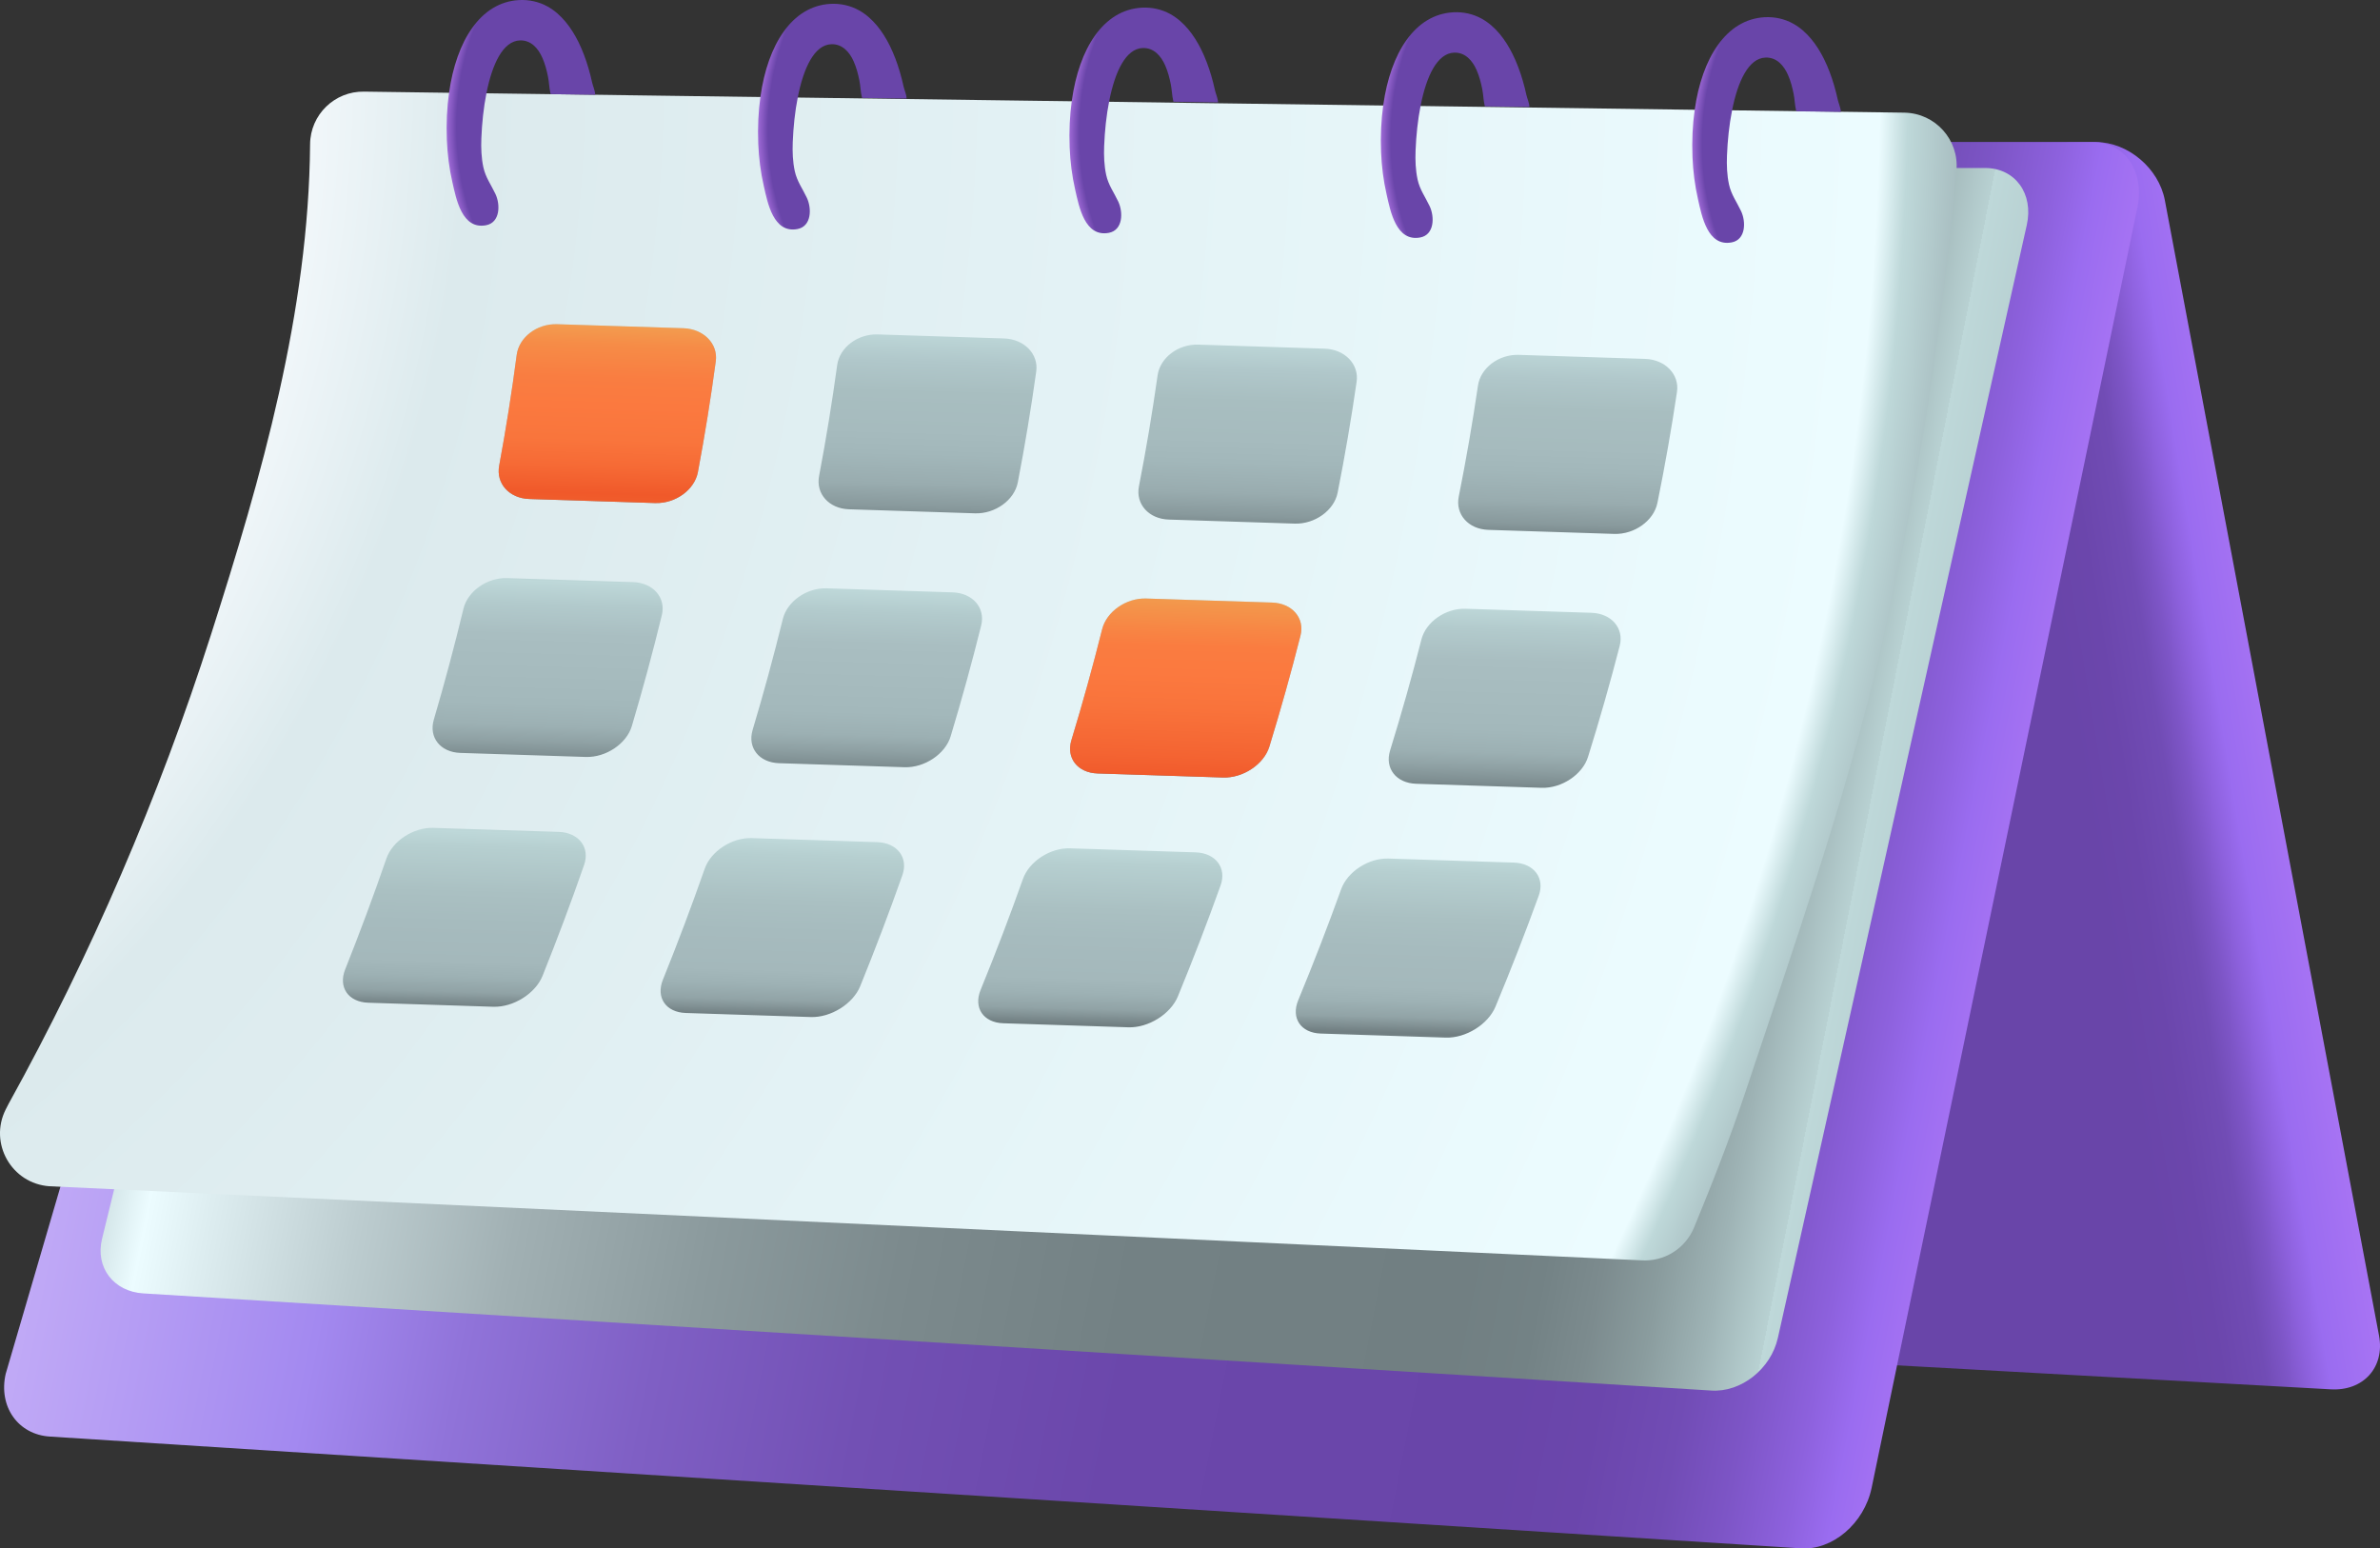 <?xml version="1.0" encoding="UTF-8"?>
<svg id="Layer_2" data-name="Layer 2" xmlns="http://www.w3.org/2000/svg" xmlns:xlink="http://www.w3.org/1999/xlink" viewBox="0 0 1522.72 990.67">
  <rect x="0" y="0" width="1522.72" height="990.67" fill="#333333" stroke="none"/>
  <defs>
    <style>
      .cls-1 {
        mask: url(#mask-31);
      }

      .cls-2 {
        mask: url(#mask-30);
      }

      .cls-3 {
        mask: url(#mask-32);
      }

      .cls-4 {
        mask: url(#mask-33);
      }

      .cls-5 {
        mask: url(#mask-22);
      }

      .cls-6 {
        mask: url(#mask-23);
      }

      .cls-7 {
        mask: url(#mask-24);
      }

      .cls-8 {
        mask: url(#mask-25);
      }

      .cls-9 {
        mask: url(#mask-15);
      }

      .cls-10 {
        mask: url(#mask-17);
      }

      .cls-11 {
        mask: url(#mask-18);
      }

      .cls-12 {
        mask: url(#mask-14);
      }

      .cls-13 {
        mask: url(#mask-13);
      }

      .cls-14 {
        mask: url(#mask-19);
      }

      .cls-15 {
        mask: url(#mask-12);
      }

      .cls-16 {
        mask: url(#mask-20);
      }

      .cls-17 {
        mask: url(#mask-21);
      }

      .cls-18 {
        mask: url(#mask-11);
      }

      .cls-19 {
        mask: url(#mask-16);
      }

      .cls-20 {
        mask: url(#mask-10);
      }

      .cls-21 {
        mask: url(#mask-27);
      }

      .cls-22 {
        mask: url(#mask-28);
      }

      .cls-23 {
        mask: url(#mask-29);
      }

      .cls-24 {
        mask: url(#mask-26);
      }

      .cls-25 {
        fill: url(#linear-gradient-6);
      }

      .cls-25, .cls-26, .cls-27, .cls-28, .cls-29, .cls-30, .cls-31, .cls-32, .cls-33, .cls-34, .cls-35, .cls-36, .cls-37, .cls-38, .cls-39, .cls-40, .cls-41, .cls-42, .cls-43, .cls-44, .cls-45, .cls-46, .cls-47, .cls-48, .cls-49, .cls-50, .cls-51, .cls-52, .cls-53, .cls-54, .cls-55, .cls-56, .cls-57, .cls-58, .cls-59, .cls-60, .cls-61, .cls-62, .cls-63, .cls-64, .cls-65, .cls-66, .cls-67, .cls-68, .cls-69, .cls-70 {
        stroke-width: 0px;
      }

      .cls-25, .cls-26, .cls-50, .cls-51, .cls-52, .cls-53, .cls-60, .cls-61, .cls-62, .cls-63, .cls-64, .cls-65, .cls-66, .cls-67, .cls-68, .cls-69, .cls-70 {
        mix-blend-mode: multiply;
      }

      .cls-26 {
        fill: url(#linear-gradient-4);
      }

      .cls-71 {
        clip-path: url(#clippath);
      }

      .cls-27 {
        fill: none;
      }

      .cls-72 {
        mask: url(#mask);
      }

      .cls-28 {
        fill: url(#linear-gradient);
      }

      .cls-29 {
        fill: url(#radial-gradient);
      }

      .cls-30 {
        fill: url(#radial-gradient-34);
      }

      .cls-31 {
        fill: url(#radial-gradient-24);
      }

      .cls-32 {
        fill: url(#radial-gradient-29);
      }

      .cls-33 {
        fill: url(#radial-gradient-36);
      }

      .cls-34 {
        fill: url(#radial-gradient-27);
      }

      .cls-35 {
        fill: url(#radial-gradient-22);
      }

      .cls-36 {
        fill: url(#radial-gradient-32);
      }

      .cls-37 {
        fill: url(#radial-gradient-31);
      }

      .cls-38 {
        fill: url(#radial-gradient-25);
      }

      .cls-39 {
        fill: url(#radial-gradient-20);
      }

      .cls-40 {
        fill: url(#radial-gradient-13);
      }

      .cls-41 {
        fill: url(#radial-gradient-15);
      }

      .cls-42 {
        fill: url(#radial-gradient-11);
      }

      .cls-43 {
        fill: url(#radial-gradient-18);
      }

      .cls-44 {
        fill: url(#radial-gradient-17);
      }

      .cls-45 {
        fill: url(#radial-gradient-10);
      }

      .cls-46 {
        fill: url(#radial-gradient-3);
      }

      .cls-47 {
        fill: url(#radial-gradient-4);
      }

      .cls-48 {
        fill: url(#radial-gradient-6);
      }

      .cls-49 {
        fill: url(#radial-gradient-8);
      }

      .cls-50 {
        fill: url(#radial-gradient-5);
      }

      .cls-51 {
        fill: url(#radial-gradient-7);
      }

      .cls-52 {
        fill: url(#radial-gradient-9);
      }

      .cls-53 {
        fill: url(#radial-gradient-2);
      }

      .cls-54 {
        fill: url(#linear-gradient-2);
      }

      .cls-55 {
        fill: url(#linear-gradient-3);
      }

      .cls-56 {
        fill: url(#linear-gradient-8);
      }

      .cls-57 {
        fill: url(#linear-gradient-9);
      }

      .cls-58 {
        fill: url(#linear-gradient-7);
      }

      .cls-59 {
        fill: url(#linear-gradient-5);
      }

      .cls-60 {
        fill: url(#radial-gradient-26);
      }

      .cls-61 {
        fill: url(#radial-gradient-30);
      }

      .cls-62 {
        fill: url(#radial-gradient-33);
      }

      .cls-63 {
        fill: url(#radial-gradient-21);
      }

      .cls-64 {
        fill: url(#radial-gradient-14);
      }

      .cls-65 {
        fill: url(#radial-gradient-12);
      }

      .cls-66 {
        fill: url(#radial-gradient-16);
      }

      .cls-67 {
        fill: url(#radial-gradient-19);
      }

      .cls-68 {
        fill: url(#radial-gradient-35);
      }

      .cls-69 {
        fill: url(#radial-gradient-23);
      }

      .cls-70 {
        fill: url(#radial-gradient-28);
      }

      .cls-73 {
        mask: url(#mask-3);
      }

      .cls-74 {
        mask: url(#mask-2);
      }

      .cls-75 {
        mask: url(#mask-5);
      }

      .cls-76 {
        mask: url(#mask-4);
      }

      .cls-77 {
        mask: url(#mask-1);
      }

      .cls-78 {
        mask: url(#mask-7);
      }

      .cls-79 {
        mask: url(#mask-6);
      }

      .cls-80 {
        mask: url(#mask-8);
      }

      .cls-81 {
        mask: url(#mask-9);
      }
    </style>
    <linearGradient id="linear-gradient" x1="395.02" y1="196.55" x2="1789.1" y2="367.19" gradientTransform="translate(-268.83 144.11) rotate(3.63) scale(.98 .88) skewX(18.22)" gradientUnits="userSpaceOnUse">
      <stop offset="0" stop-color="#c9b3f8"/>
      <stop offset=".18" stop-color="#6945a9"/>
      <stop offset=".26" stop-color="#6945a9"/>
      <stop offset=".83" stop-color="#6945a9"/>
      <stop offset=".85" stop-color="#6b46ac"/>
      <stop offset=".87" stop-color="#714cb5"/>
      <stop offset=".88" stop-color="#7d55c6"/>
      <stop offset=".89" stop-color="#8d61dd"/>
      <stop offset=".9" stop-color="#9a6cf0"/>
      <stop offset="1" stop-color="#cf8aff"/>
    </linearGradient>
    <linearGradient id="linear-gradient-2" x1="-9.28" y1="274.88" x2="1391.45" y2="446.33" gradientTransform="translate(70.28 144.11) rotate(3.71) scale(.96 .9)" gradientUnits="userSpaceOnUse">
      <stop offset="0" stop-color="#c9b3f8"/>
      <stop offset=".18" stop-color="#a389f0"/>
      <stop offset=".25" stop-color="#9073d9"/>
      <stop offset=".34" stop-color="#7f5fc4"/>
      <stop offset=".44" stop-color="#7250b4"/>
      <stop offset=".56" stop-color="#6b47ab"/>
      <stop offset=".74" stop-color="#6945a9"/>
      <stop offset=".78" stop-color="#6b46ac"/>
      <stop offset=".82" stop-color="#714cb5"/>
      <stop offset=".85" stop-color="#7d55c6"/>
      <stop offset=".88" stop-color="#8d61dd"/>
      <stop offset=".9" stop-color="#9a6cf0"/>
      <stop offset="1" stop-color="#cf8aff"/>
    </linearGradient>
    <linearGradient id="linear-gradient-3" x1="45.93" y1="241.11" x2="1316.43" y2="396.63" gradientTransform="translate(70.28 144.11) rotate(3.71) scale(.96 .9)" gradientUnits="userSpaceOnUse">
      <stop offset="0" stop-color="#a6bbbe"/>
      <stop offset=".06" stop-color="#ecfcff"/>
      <stop offset=".09" stop-color="#deeef1"/>
      <stop offset=".17" stop-color="#bccccf"/>
      <stop offset=".25" stop-color="#a1b0b3"/>
      <stop offset=".35" stop-color="#8b9a9d"/>
      <stop offset=".45" stop-color="#7c8a8d"/>
      <stop offset=".57" stop-color="#738184"/>
      <stop offset=".74" stop-color="#717f82"/>
      <stop offset=".78" stop-color="#738285"/>
      <stop offset=".81" stop-color="#7c8b8e"/>
      <stop offset=".84" stop-color="#8a9c9e"/>
      <stop offset=".87" stop-color="#9eb3b5"/>
      <stop offset=".9" stop-color="#b8d1d2"/>
      <stop offset=".9" stop-color="#bed8d9"/>
      <stop offset="1" stop-color="#a6bbbe"/>
    </linearGradient>
    <filter id="luminosity-noclip" x="64.33" y="-8587.95" width="1233.35" height="32766" color-interpolation-filters="sRGB" filterUnits="userSpaceOnUse">
      <feFlood flood-color="#fff" result="bg"/>
      <feBlend in="SourceGraphic" in2="bg"/>
    </filter>
    <mask id="mask-1" x="64.33" y="-8587.95" width="1233.35" height="32766" maskUnits="userSpaceOnUse"/>
    <linearGradient id="linear-gradient-4" x1="655.59" y1="-120.51" x2="655.59" y2="760.67" gradientTransform="translate(70.28 144.11) rotate(3.71) scale(.96 .9)" gradientUnits="userSpaceOnUse">
      <stop offset="0" stop-color="#fff"/>
      <stop offset=".03" stop-color="#fff"/>
      <stop offset=".06" stop-color="#ccc"/>
      <stop offset=".84" stop-color="#000"/>
      <stop offset=".87" stop-color="#2a2a2a"/>
      <stop offset=".92" stop-color="#686868"/>
      <stop offset=".95" stop-color="gray"/>
      <stop offset="1" stop-color="#fff"/>
    </linearGradient>
    <mask id="mask" x="64.33" y="107.48" width="1233.35" height="782.23" maskUnits="userSpaceOnUse">
      <g class="cls-77">
        <path class="cls-26" d="m1094.8,889.64l-1003-62.15c-19.11-1.08-30.99-16.69-26.52-34.88L224.53,141.12c4.46-18.33,23.58-33.29,42.69-33.4l1003-.24c19.11.1,30.99,16.43,26.52,36.46l-159.26,712.03c-4.46,19.89-23.58,34.96-42.69,33.67Z"/>
      </g>
    </mask>
    <linearGradient id="linear-gradient-5" x1="655.59" y1="-120.51" x2="655.59" y2="760.67" gradientTransform="translate(70.28 144.11) rotate(3.71) scale(.96 .9)" gradientUnits="userSpaceOnUse">
      <stop offset="0" stop-color="#f3f8fb"/>
      <stop offset=".03" stop-color="#dceaed"/>
      <stop offset=".06" stop-color="#c4dfe0"/>
      <stop offset=".84" stop-color="#c1dadb"/>
      <stop offset=".9" stop-color="#e7f0f1"/>
      <stop offset=".95" stop-color="#fff"/>
      <stop offset="1" stop-color="#a6bbbe"/>
    </linearGradient>
    <clipPath id="clippath">
      <path class="cls-27" d="m1050.08,806.32L31.63,758.94c-24.22-1.69-38.9-27.52-27.95-49.19.86-1.71,1.49-2.95,1.81-3.52,52.6-95.02,96.32-196.63,129.41-299.92,32.44-101.28,62.64-206.74,63.49-314.04.15-18.89,15.72-34.01,34.6-33.65l985.55,13.46c19.7.38,34.97,17.37,33.19,37-9.3,102.39-25.24,208.2-48.88,308.3-22.55,95.5-55.14,188.27-86.13,281.25-9.71,29.15-21.06,58.13-32.86,86.71-5.59,13.53-19.18,22-33.79,20.98Z"/>
    </clipPath>
    <radialGradient id="radial-gradient" cx="-549.75" cy="47.27" fx="-549.75" fy="47.27" r="1806.72" gradientUnits="userSpaceOnUse">
      <stop offset=".41" stop-color="#f3f8fb"/>
      <stop offset=".47" stop-color="#dceaed"/>
      <stop offset=".97" stop-color="#ecfcff"/>
      <stop offset=".98" stop-color="#bed8d9"/>
      <stop offset="1" stop-color="#a6bbbe"/>
    </radialGradient>
    <filter id="luminosity-noclip-2" x="0" y="-8587.95" width="1251.88" height="32766" color-interpolation-filters="sRGB" filterUnits="userSpaceOnUse">
      <feFlood flood-color="#fff" result="bg"/>
      <feBlend in="SourceGraphic" in2="bg"/>
    </filter>
    <mask id="mask-3" x="0" y="-8587.95" width="1251.88" height="32766" maskUnits="userSpaceOnUse"/>
    <linearGradient id="linear-gradient-6" x1="638.36" y1="58.59" x2="613.18" y2="782.06" gradientUnits="userSpaceOnUse">
      <stop offset="0" stop-color="#fff"/>
      <stop offset=".03" stop-color="#fff"/>
      <stop offset=".06" stop-color="#ccc"/>
      <stop offset=".5" stop-color="#000"/>
      <stop offset=".64" stop-color="#2a2a2a"/>
      <stop offset=".84" stop-color="#686868"/>
      <stop offset=".94" stop-color="gray"/>
      <stop offset="1" stop-color="#fff"/>
    </linearGradient>
    <mask id="mask-2" x="0" y="58.61" width="1251.88" height="747.79" maskUnits="userSpaceOnUse">
      <g class="cls-73">
        <path class="cls-25" d="m1050.08,806.32L31.63,758.94c-24.22-1.69-38.9-27.52-27.95-49.19.86-1.71,1.49-2.95,1.81-3.52,52.6-95.02,96.32-196.63,129.41-299.92,32.44-101.28,62.64-206.74,63.49-314.04.15-18.89,15.72-34.01,34.6-33.65l985.55,13.46c19.7.38,34.97,17.37,33.19,37-9.3,102.39-25.24,208.2-48.88,308.3-22.55,95.5-55.14,188.27-86.13,281.25-9.71,29.15-21.06,58.13-32.86,86.71-5.59,13.53-19.18,22-33.79,20.98Z"/>
      </g>
    </mask>
    <linearGradient id="linear-gradient-7" x1="638.36" y1="58.59" x2="613.18" y2="782.06" gradientUnits="userSpaceOnUse">
      <stop offset="0" stop-color="#f3f8fb"/>
      <stop offset=".03" stop-color="#dceaed"/>
      <stop offset=".06" stop-color="#c4dfe0"/>
      <stop offset=".5" stop-color="#c1dadb"/>
      <stop offset=".75" stop-color="#e7f0f1"/>
      <stop offset=".94" stop-color="#fff"/>
      <stop offset="1" stop-color="#a6bbbe"/>
    </linearGradient>
    <linearGradient id="linear-gradient-8" x1="708.06" y1="188.66" x2="694.61" y2="678.73" gradientTransform="translate(-87.13) skewX(4.2)" gradientUnits="userSpaceOnUse">
      <stop offset=".05" stop-color="#bed8d9"/>
      <stop offset=".09" stop-color="#b0c7ca"/>
      <stop offset=".13" stop-color="#a8bec0"/>
      <stop offset=".18" stop-color="#a6bbbe"/>
      <stop offset=".21" stop-color="#a2b7ba"/>
      <stop offset=".25" stop-color="#99acaf"/>
      <stop offset=".28" stop-color="#88999c"/>
      <stop offset=".3" stop-color="#728083"/>
      <stop offset=".31" stop-color="#717f82"/>
      <stop offset=".39" stop-color="#bed8d9"/>
      <stop offset=".42" stop-color="#b2cacc"/>
      <stop offset=".46" stop-color="#a9bec1"/>
      <stop offset=".51" stop-color="#a6bbbe"/>
      <stop offset=".55" stop-color="#a3b8bb"/>
      <stop offset=".58" stop-color="#9cb0b3"/>
      <stop offset=".6" stop-color="#8fa1a4"/>
      <stop offset=".62" stop-color="#7d8d90"/>
      <stop offset=".63" stop-color="#717f82"/>
      <stop offset=".72" stop-color="#bed8d9"/>
      <stop offset=".74" stop-color="#b6cfd0"/>
      <stop offset=".8" stop-color="#aac0c2"/>
      <stop offset=".84" stop-color="#a6bbbe"/>
      <stop offset=".89" stop-color="#a4b8bb"/>
      <stop offset=".91" stop-color="#9db1b4"/>
      <stop offset=".93" stop-color="#91a3a6"/>
      <stop offset=".94" stop-color="#819194"/>
      <stop offset=".95" stop-color="#717f82"/>
    </linearGradient>
    <filter id="luminosity-noclip-3" x="295.91" y="-8587.95" width="84.7" height="32766" color-interpolation-filters="sRGB" filterUnits="userSpaceOnUse">
      <feFlood flood-color="#fff" result="bg"/>
      <feBlend in="SourceGraphic" in2="bg"/>
    </filter>
    <mask id="mask-5" x="295.91" y="-8587.95" width="84.7" height="32766" maskUnits="userSpaceOnUse"/>
    <radialGradient id="radial-gradient-2" cx="108.52" cy="50.42" fx="108.52" fy="50.42" r="109.18" gradientTransform="translate(169.11 -22.85) rotate(8.68) scale(1.03)" gradientUnits="userSpaceOnUse">
      <stop offset=".74" stop-color="#000"/>
      <stop offset=".78" stop-color="#5b5b5b"/>
      <stop offset=".81" stop-color="#b2b2b2"/>
      <stop offset=".84" stop-color="#e9e9e9"/>
      <stop offset=".85" stop-color="#fff"/>
      <stop offset=".87" stop-color="#ededed"/>
      <stop offset=".89" stop-color="#bebebe"/>
      <stop offset=".93" stop-color="#737373"/>
      <stop offset=".97" stop-color="#0d0d0d"/>
      <stop offset=".98" stop-color="#000"/>
    </radialGradient>
    <mask id="mask-4" x="295.91" y="49.94" width="84.7" height="92.76" maskUnits="userSpaceOnUse">
      <g class="cls-75">
        <path class="cls-53" d="m344.36,73.94c2.84-4.11,5.27-8.55,8.01-13.02,1.02-1.67,2.05-3.35,2.69-5.2.38-1.11.63-2.29,1.29-3.27,1.75-2.62,5.52-2.71,8.65-2.37,12.49,1.34,16.08,8.34,15.58,20.25-.86,20.65-8.95,40.5-23.69,54.9-11.77,11.49-26.32,17.65-42.81,17.47-3.11-.03-6.3-.29-9.13-1.56-5.69-2.55-9.02-8.99-9.02-15.22,0-22.46,24.51-30.62,39.01-41.73,3.87-2.97,6.83-6.46,9.45-10.24Z"/>
      </g>
    </mask>
    <radialGradient id="radial-gradient-3" cx="108.52" cy="50.42" fx="108.52" fy="50.42" r="109.18" gradientTransform="translate(169.11 -22.85) rotate(8.68) scale(1.03)" gradientUnits="userSpaceOnUse">
      <stop offset=".74" stop-color="#a6bbbe"/>
      <stop offset=".85" stop-color="#a6bbbe"/>
      <stop offset=".98" stop-color="#a6bbbe"/>
    </radialGradient>
    <radialGradient id="radial-gradient-4" cx="472.36" cy="81.17" fx="472.36" fy="81.17" r="204.82" gradientUnits="userSpaceOnUse">
      <stop offset=".88" stop-color="#6945a9"/>
      <stop offset=".94" stop-color="#cf8aff"/>
      <stop offset=".97" stop-color="#e8c7fc"/>
    </radialGradient>
    <filter id="luminosity-noclip-4" x="285.74" y="-8587.95" width="95.06" height="32766" color-interpolation-filters="sRGB" filterUnits="userSpaceOnUse">
      <feFlood flood-color="#fff" result="bg"/>
      <feBlend in="SourceGraphic" in2="bg"/>
    </filter>
    <mask id="mask-7" x="285.74" y="-8587.95" width="95.06" height="32766" maskUnits="userSpaceOnUse"/>
    <radialGradient id="radial-gradient-5" cx="360.51" cy="60.88" fx="360.51" fy="60.88" r="64.05" gradientUnits="userSpaceOnUse">
      <stop offset="0" stop-color="#fff"/>
      <stop offset=".92" stop-color="#000"/>
    </radialGradient>
    <mask id="mask-6" x="285.74" y="0" width="95.06" height="144.41" maskUnits="userSpaceOnUse">
      <g class="cls-78">
        <path class="cls-50" d="m378.91,53.06c-.7-3.19-1.49-6.36-2.42-9.49-1.7-5.78-3.81-11.46-6.49-16.88-4.47-8.95-10.75-17.53-19.62-22.5-5.61-3.13-12-4.5-18.4-4.14-24.57,1.41-39.96,26.04-44.67,59.3-1.35,9.47-1.84,19.66-1.41,30.21.37,9.09,1.51,18.15,3.54,27.02,2.45,10.79,6.11,30.41,21.51,27.53,9.09-1.7,9.26-13.2,6.03-20.03-2.78-5.9-6.28-10.48-7.71-17.01-1.31-6.05-1.53-12.31-1.3-18.5.37-9.61,1.41-19.7,3.25-28.9,3.67-18.54,10.53-33.48,21.48-33.81,7.06-.21,11.64,5.06,14.28,11.06,1.72,3.87,2.8,8.02,3.63,12.16.7,3.44.73,7,1.53,10.42.06.25.12.5.19.73l28.47.39c0-2.42-1.47-5.66-1.89-7.58Z"/>
      </g>
    </mask>
    <radialGradient id="radial-gradient-6" cx="360.51" cy="60.88" fx="360.51" fy="60.88" r="64.05" gradientUnits="userSpaceOnUse">
      <stop offset="0" stop-color="#6125e5"/>
      <stop offset=".92" stop-color="#cf8aff"/>
    </radialGradient>
    <filter id="luminosity-noclip-5" x="285.74" y="-8587.95" width="95.06" height="32766" color-interpolation-filters="sRGB" filterUnits="userSpaceOnUse">
      <feFlood flood-color="#fff" result="bg"/>
      <feBlend in="SourceGraphic" in2="bg"/>
    </filter>
    <mask id="mask-9" x="285.74" y="-8587.95" width="95.06" height="32766" maskUnits="userSpaceOnUse"/>
    <radialGradient id="radial-gradient-7" cx="332.73" cy="-.89" fx="332.73" fy="-.89" r="64.05" gradientUnits="userSpaceOnUse">
      <stop offset="0" stop-color="#fff"/>
      <stop offset="1" stop-color="#000"/>
    </radialGradient>
    <mask id="mask-8" x="285.74" y="0" width="95.06" height="144.41" maskUnits="userSpaceOnUse">
      <g class="cls-81">
        <path class="cls-51" d="m378.91,53.06c-.7-3.19-1.49-6.36-2.42-9.49-1.7-5.78-3.81-11.46-6.49-16.88-4.47-8.95-10.75-17.53-19.62-22.5-5.61-3.13-12-4.5-18.4-4.14-24.57,1.41-39.96,26.04-44.67,59.3-1.35,9.47-1.84,19.66-1.41,30.21.37,9.09,1.51,18.15,3.54,27.02,2.45,10.79,6.11,30.41,21.51,27.53,9.09-1.7,9.26-13.2,6.03-20.03-2.78-5.9-6.28-10.48-7.71-17.01-1.31-6.05-1.53-12.31-1.3-18.5.37-9.61,1.41-19.7,3.25-28.9,3.67-18.54,10.53-33.48,21.48-33.81,7.06-.21,11.64,5.06,14.28,11.06,1.72,3.87,2.8,8.02,3.63,12.16.7,3.44.73,7,1.53,10.42.06.25.12.5.19.73l28.47.39c0-2.42-1.47-5.66-1.89-7.58Z"/>
      </g>
    </mask>
    <radialGradient id="radial-gradient-8" cx="332.73" cy="-.89" fx="332.73" fy="-.89" r="64.05" gradientUnits="userSpaceOnUse">
      <stop offset="0" stop-color="#a389f0"/>
      <stop offset="1" stop-color="#6945a9"/>
    </radialGradient>
    <filter id="luminosity-noclip-6" x="495.14" y="-8587.95" width="84.7" height="32766" color-interpolation-filters="sRGB" filterUnits="userSpaceOnUse">
      <feFlood flood-color="#fff" result="bg"/>
      <feBlend in="SourceGraphic" in2="bg"/>
    </filter>
    <mask id="mask-11" x="495.14" y="-8587.95" width="84.7" height="32766" maskUnits="userSpaceOnUse"/>
    <radialGradient id="radial-gradient-9" cx="300.11" cy="23.51" fx="300.11" fy="23.51" r="109.18" xlink:href="#radial-gradient-2"/>
    <mask id="mask-10" x="495.14" y="52.37" width="84.7" height="92.76" maskUnits="userSpaceOnUse">
      <g class="cls-18">
        <path class="cls-52" d="m543.6,76.37c2.84-4.11,5.27-8.55,8.01-13.02,1.02-1.67,2.05-3.35,2.69-5.2.38-1.11.63-2.29,1.29-3.27,1.75-2.62,5.52-2.71,8.65-2.37,12.49,1.34,16.08,8.34,15.58,20.25-.86,20.65-8.95,40.5-23.69,54.9-11.77,11.49-26.32,17.65-42.81,17.47-3.11-.03-6.3-.29-9.13-1.56-5.69-2.55-9.02-8.99-9.02-15.22,0-22.46,24.51-30.62,39.01-41.73,3.87-2.97,6.83-6.46,9.45-10.24Z"/>
      </g>
    </mask>
    <radialGradient id="radial-gradient-10" cx="300.11" cy="23.51" fx="300.11" fy="23.51" r="109.18" xlink:href="#radial-gradient-3"/>
    <radialGradient id="radial-gradient-11" cx="671.6" cy="83.6" fx="671.6" fy="83.6" r="204.82" xlink:href="#radial-gradient-4"/>
    <filter id="luminosity-noclip-7" x="484.98" y="-8587.95" width="95.06" height="32766" color-interpolation-filters="sRGB" filterUnits="userSpaceOnUse">
      <feFlood flood-color="#fff" result="bg"/>
      <feBlend in="SourceGraphic" in2="bg"/>
    </filter>
    <mask id="mask-13" x="484.98" y="-8587.95" width="95.06" height="32766" maskUnits="userSpaceOnUse"/>
    <radialGradient id="radial-gradient-12" cx="559.75" cy="63.3" fx="559.75" fy="63.3" r="64.05" xlink:href="#radial-gradient-5"/>
    <mask id="mask-12" x="484.98" y="2.43" width="95.06" height="144.41" maskUnits="userSpaceOnUse">
      <g class="cls-13">
        <path class="cls-65" d="m578.14,55.49c-.7-3.19-1.49-6.36-2.42-9.49-1.7-5.78-3.81-11.46-6.49-16.88-4.47-8.95-10.75-17.53-19.62-22.5-5.61-3.13-12-4.5-18.4-4.14-24.57,1.41-39.96,26.04-44.67,59.3-1.35,9.47-1.84,19.66-1.41,30.21.37,9.09,1.51,18.15,3.54,27.02,2.45,10.79,6.11,30.41,21.51,27.53,9.09-1.7,9.26-13.2,6.03-20.03-2.78-5.9-6.28-10.48-7.71-17.01-1.31-6.05-1.53-12.31-1.3-18.5.37-9.61,1.41-19.7,3.25-28.9,3.67-18.54,10.53-33.48,21.48-33.81,7.06-.21,11.64,5.06,14.28,11.06,1.72,3.87,2.8,8.02,3.63,12.16.7,3.44.73,7,1.53,10.42.06.25.12.5.19.73l28.47.39c0-2.42-1.47-5.66-1.89-7.58Z"/>
      </g>
    </mask>
    <radialGradient id="radial-gradient-13" cx="559.75" cy="63.3" fx="559.75" fy="63.3" r="64.05" xlink:href="#radial-gradient-6"/>
    <filter id="luminosity-noclip-8" x="484.98" y="-8587.95" width="95.06" height="32766" color-interpolation-filters="sRGB" filterUnits="userSpaceOnUse">
      <feFlood flood-color="#fff" result="bg"/>
      <feBlend in="SourceGraphic" in2="bg"/>
    </filter>
    <mask id="mask-15" x="484.98" y="-8587.95" width="95.06" height="32766" maskUnits="userSpaceOnUse"/>
    <radialGradient id="radial-gradient-14" cx="531.97" cy="1.54" fx="531.97" fy="1.54" r="64.05" xlink:href="#radial-gradient-7"/>
    <mask id="mask-14" x="484.98" y="2.43" width="95.06" height="144.41" maskUnits="userSpaceOnUse">
      <g class="cls-9">
        <path class="cls-64" d="m578.14,55.49c-.7-3.19-1.49-6.36-2.42-9.49-1.7-5.78-3.81-11.46-6.49-16.88-4.47-8.95-10.75-17.53-19.62-22.5-5.61-3.13-12-4.5-18.4-4.14-24.57,1.41-39.96,26.04-44.67,59.3-1.35,9.47-1.84,19.66-1.41,30.21.37,9.09,1.51,18.15,3.54,27.02,2.45,10.79,6.11,30.41,21.51,27.53,9.09-1.7,9.26-13.2,6.03-20.03-2.78-5.9-6.28-10.48-7.71-17.01-1.31-6.05-1.53-12.31-1.3-18.5.37-9.61,1.41-19.7,3.25-28.9,3.67-18.54,10.53-33.48,21.48-33.81,7.06-.21,11.64,5.06,14.28,11.06,1.72,3.87,2.8,8.02,3.63,12.16.7,3.44.73,7,1.53,10.42.06.25.12.5.19.73l28.47.39c0-2.42-1.47-5.66-1.89-7.58Z"/>
      </g>
    </mask>
    <radialGradient id="radial-gradient-15" cx="531.97" cy="1.54" fx="531.97" fy="1.54" r="64.05" xlink:href="#radial-gradient-8"/>
    <filter id="luminosity-noclip-9" x="694.38" y="-8587.95" width="84.7" height="32766" color-interpolation-filters="sRGB" filterUnits="userSpaceOnUse">
      <feFlood flood-color="#fff" result="bg"/>
      <feBlend in="SourceGraphic" in2="bg"/>
    </filter>
    <mask id="mask-17" x="694.38" y="-8587.95" width="84.7" height="32766" maskUnits="userSpaceOnUse"/>
    <radialGradient id="radial-gradient-16" cx="491.7" cy="-3.41" fx="491.7" fy="-3.41" r="109.18" xlink:href="#radial-gradient-2"/>
    <mask id="mask-16" x="694.38" y="54.8" width="84.7" height="92.76" maskUnits="userSpaceOnUse">
      <g class="cls-10">
        <path class="cls-66" d="m742.84,78.8c2.84-4.11,5.27-8.55,8.01-13.02,1.02-1.67,2.05-3.35,2.69-5.2.38-1.11.63-2.29,1.29-3.27,1.75-2.62,5.52-2.71,8.65-2.37,12.49,1.34,16.08,8.34,15.58,20.25-.86,20.64-8.95,40.5-23.69,54.9-11.77,11.49-26.32,17.65-42.81,17.47-3.11-.03-6.3-.29-9.13-1.56-5.69-2.55-9.02-8.99-9.02-15.22,0-22.46,24.51-30.62,39.01-41.73,3.87-2.97,6.83-6.46,9.45-10.24Z"/>
      </g>
    </mask>
    <radialGradient id="radial-gradient-17" cx="491.7" cy="-3.41" fx="491.7" fy="-3.41" r="109.18" xlink:href="#radial-gradient-3"/>
    <radialGradient id="radial-gradient-18" cx="870.84" cy="86.03" fx="870.84" fy="86.03" r="204.82" xlink:href="#radial-gradient-4"/>
    <filter id="luminosity-noclip-10" x="684.22" y="-8587.95" width="95.06" height="32766" color-interpolation-filters="sRGB" filterUnits="userSpaceOnUse">
      <feFlood flood-color="#fff" result="bg"/>
      <feBlend in="SourceGraphic" in2="bg"/>
    </filter>
    <mask id="mask-19" x="684.22" y="-8587.95" width="95.06" height="32766" maskUnits="userSpaceOnUse"/>
    <radialGradient id="radial-gradient-19" cx="758.99" cy="65.73" fx="758.99" fy="65.73" r="64.05" xlink:href="#radial-gradient-5"/>
    <mask id="mask-18" x="684.22" y="4.85" width="95.06" height="144.41" maskUnits="userSpaceOnUse">
      <g class="cls-14">
        <path class="cls-67" d="m777.38,57.92c-.7-3.19-1.49-6.36-2.42-9.49-1.7-5.78-3.81-11.46-6.49-16.88-4.47-8.95-10.75-17.53-19.62-22.5-5.61-3.13-12-4.5-18.4-4.14-24.57,1.41-39.96,26.04-44.67,59.3-1.35,9.47-1.84,19.66-1.41,30.21.37,9.09,1.51,18.15,3.54,27.02,2.45,10.79,6.11,30.41,21.51,27.53,9.09-1.7,9.26-13.2,6.03-20.03-2.78-5.9-6.28-10.48-7.71-17.01-1.31-6.05-1.53-12.31-1.3-18.5.37-9.61,1.41-19.7,3.25-28.9,3.67-18.54,10.53-33.48,21.48-33.81,7.06-.21,11.64,5.06,14.28,11.06,1.72,3.87,2.8,8.02,3.63,12.16.7,3.44.73,7,1.53,10.42.06.25.12.5.19.73l28.47.39c0-2.42-1.47-5.66-1.89-7.58Z"/>
      </g>
    </mask>
    <radialGradient id="radial-gradient-20" cx="758.99" cy="65.73" fx="758.99" fy="65.73" r="64.05" xlink:href="#radial-gradient-6"/>
    <filter id="luminosity-noclip-11" x="684.22" y="-8587.95" width="95.06" height="32766" color-interpolation-filters="sRGB" filterUnits="userSpaceOnUse">
      <feFlood flood-color="#fff" result="bg"/>
      <feBlend in="SourceGraphic" in2="bg"/>
    </filter>
    <mask id="mask-21" x="684.22" y="-8587.95" width="95.06" height="32766" maskUnits="userSpaceOnUse"/>
    <radialGradient id="radial-gradient-21" cx="731.21" cy="3.97" fx="731.21" fy="3.97" r="64.05" xlink:href="#radial-gradient-7"/>
    <mask id="mask-20" x="684.22" y="4.85" width="95.06" height="144.41" maskUnits="userSpaceOnUse">
      <g class="cls-17">
        <path class="cls-63" d="m777.38,57.92c-.7-3.19-1.49-6.36-2.42-9.49-1.7-5.78-3.81-11.46-6.49-16.88-4.47-8.95-10.75-17.53-19.62-22.5-5.61-3.13-12-4.5-18.4-4.14-24.57,1.41-39.96,26.04-44.67,59.3-1.35,9.47-1.84,19.66-1.41,30.21.37,9.09,1.51,18.15,3.54,27.02,2.45,10.79,6.11,30.41,21.51,27.53,9.09-1.7,9.26-13.2,6.03-20.03-2.78-5.9-6.28-10.48-7.71-17.01-1.31-6.05-1.53-12.31-1.3-18.5.37-9.61,1.41-19.7,3.25-28.9,3.67-18.54,10.53-33.48,21.48-33.81,7.06-.21,11.64,5.06,14.28,11.06,1.72,3.87,2.8,8.02,3.63,12.16.7,3.44.73,7,1.53,10.42.06.25.12.5.19.73l28.47.39c0-2.42-1.47-5.66-1.89-7.58Z"/>
      </g>
    </mask>
    <radialGradient id="radial-gradient-22" cx="731.21" cy="3.97" fx="731.21" fy="3.97" r="64.05" xlink:href="#radial-gradient-8"/>
    <filter id="luminosity-noclip-12" x="893.62" y="-8587.95" width="84.7" height="32766" color-interpolation-filters="sRGB" filterUnits="userSpaceOnUse">
      <feFlood flood-color="#fff" result="bg"/>
      <feBlend in="SourceGraphic" in2="bg"/>
    </filter>
    <mask id="mask-23" x="893.62" y="-8587.95" width="84.7" height="32766" maskUnits="userSpaceOnUse"/>
    <radialGradient id="radial-gradient-23" cx="683.37" cy="-29.81" fx="683.37" fy="-29.81" r="109.18" xlink:href="#radial-gradient-2"/>
    <mask id="mask-22" x="893.62" y="57.76" width="84.7" height="92.76" maskUnits="userSpaceOnUse">
      <g class="cls-6">
        <path class="cls-69" d="m942.07,81.76c2.84-4.11,5.27-8.55,8.01-13.02,1.02-1.67,2.05-3.35,2.69-5.2.38-1.11.63-2.29,1.29-3.27,1.75-2.62,5.52-2.71,8.65-2.37,12.49,1.34,16.08,8.34,15.58,20.25-.86,20.65-8.95,40.5-23.69,54.9-11.77,11.49-26.32,17.65-42.81,17.47-3.11-.04-6.3-.29-9.13-1.56-5.69-2.55-9.02-8.99-9.02-15.22,0-22.46,24.51-30.62,39.01-41.73,3.87-2.97,6.83-6.46,9.45-10.24Z"/>
      </g>
    </mask>
    <radialGradient id="radial-gradient-24" cx="683.37" cy="-29.81" fx="683.37" fy="-29.81" r="109.18" xlink:href="#radial-gradient-3"/>
    <radialGradient id="radial-gradient-25" cx="1070.08" cy="88.99" fx="1070.08" fy="88.99" r="204.82" xlink:href="#radial-gradient-4"/>
    <filter id="luminosity-noclip-13" x="883.45" y="-8587.95" width="95.06" height="32766" color-interpolation-filters="sRGB" filterUnits="userSpaceOnUse">
      <feFlood flood-color="#fff" result="bg"/>
      <feBlend in="SourceGraphic" in2="bg"/>
    </filter>
    <mask id="mask-25" x="883.45" y="-8587.95" width="95.06" height="32766" maskUnits="userSpaceOnUse"/>
    <radialGradient id="radial-gradient-26" cx="958.23" cy="68.7" fx="958.23" fy="68.7" r="64.05" xlink:href="#radial-gradient-5"/>
    <mask id="mask-24" x="883.45" y="7.82" width="95.06" height="144.41" maskUnits="userSpaceOnUse">
      <g class="cls-8">
        <path class="cls-60" d="m976.62,60.88c-.7-3.19-1.49-6.36-2.42-9.49-1.7-5.78-3.81-11.46-6.49-16.88-4.47-8.95-10.75-17.53-19.62-22.5-5.61-3.13-12-4.5-18.4-4.14-24.57,1.41-39.96,26.04-44.67,59.3-1.35,9.47-1.84,19.66-1.41,30.21.37,9.09,1.51,18.15,3.54,27.02,2.45,10.79,6.11,30.41,21.51,27.53,9.09-1.7,9.26-13.2,6.03-20.03-2.78-5.9-6.28-10.48-7.71-17.01-1.31-6.05-1.53-12.31-1.3-18.5.37-9.61,1.41-19.7,3.25-28.9,3.67-18.54,10.53-33.48,21.48-33.81,7.06-.21,11.64,5.06,14.28,11.06,1.72,3.87,2.8,8.02,3.63,12.16.7,3.44.73,7,1.53,10.42.06.25.12.5.19.73l28.47.39c0-2.42-1.47-5.66-1.89-7.58Z"/>
      </g>
    </mask>
    <radialGradient id="radial-gradient-27" cx="958.23" cy="68.7" fx="958.23" fy="68.7" r="64.05" xlink:href="#radial-gradient-6"/>
    <filter id="luminosity-noclip-14" x="883.45" y="-8587.95" width="95.06" height="32766" color-interpolation-filters="sRGB" filterUnits="userSpaceOnUse">
      <feFlood flood-color="#fff" result="bg"/>
      <feBlend in="SourceGraphic" in2="bg"/>
    </filter>
    <mask id="mask-27" x="883.45" y="-8587.95" width="95.06" height="32766" maskUnits="userSpaceOnUse"/>
    <radialGradient id="radial-gradient-28" cx="930.44" cy="6.93" fx="930.44" fy="6.93" r="64.05" xlink:href="#radial-gradient-7"/>
    <mask id="mask-26" x="883.45" y="7.82" width="95.06" height="144.41" maskUnits="userSpaceOnUse">
      <g class="cls-21">
        <path class="cls-70" d="m976.62,60.88c-.7-3.19-1.49-6.36-2.42-9.49-1.7-5.78-3.81-11.46-6.49-16.88-4.47-8.95-10.75-17.53-19.62-22.5-5.61-3.13-12-4.5-18.4-4.14-24.57,1.41-39.96,26.04-44.67,59.3-1.35,9.47-1.84,19.66-1.41,30.21.37,9.09,1.51,18.15,3.54,27.02,2.45,10.79,6.11,30.41,21.51,27.53,9.09-1.7,9.26-13.2,6.03-20.03-2.78-5.9-6.28-10.48-7.71-17.01-1.31-6.05-1.53-12.31-1.3-18.5.37-9.61,1.41-19.7,3.25-28.9,3.67-18.54,10.53-33.48,21.48-33.81,7.06-.21,11.64,5.06,14.28,11.06,1.72,3.87,2.8,8.02,3.63,12.16.7,3.44.73,7,1.53,10.42.06.25.12.5.19.73l28.47.39c0-2.42-1.47-5.66-1.89-7.58Z"/>
      </g>
    </mask>
    <radialGradient id="radial-gradient-29" cx="930.44" cy="6.93" fx="930.44" fy="6.93" r="64.05" xlink:href="#radial-gradient-8"/>
    <filter id="luminosity-noclip-15" x="1092.86" y="-8587.95" width="84.7" height="32766" color-interpolation-filters="sRGB" filterUnits="userSpaceOnUse">
      <feFlood flood-color="#fff" result="bg"/>
      <feBlend in="SourceGraphic" in2="bg"/>
    </filter>
    <mask id="mask-29" x="1092.86" y="-8587.95" width="84.7" height="32766" maskUnits="userSpaceOnUse"/>
    <radialGradient id="radial-gradient-30" cx="875.06" cy="-56.03" fx="875.06" fy="-56.03" r="109.18" xlink:href="#radial-gradient-2"/>
    <mask id="mask-28" x="1092.86" y="60.91" width="84.7" height="92.76" maskUnits="userSpaceOnUse">
      <g class="cls-23">
        <path class="cls-61" d="m1141.31,84.91c2.84-4.11,5.27-8.55,8.01-13.02,1.02-1.67,2.05-3.35,2.69-5.2.38-1.11.63-2.29,1.29-3.27,1.75-2.62,5.52-2.71,8.65-2.37,12.49,1.34,16.08,8.34,15.58,20.25-.86,20.65-8.95,40.5-23.69,54.9-11.77,11.49-26.32,17.65-42.81,17.47-3.11-.03-6.3-.29-9.13-1.56-5.69-2.55-9.02-8.99-9.02-15.22,0-22.46,24.51-30.62,39.01-41.73,3.87-2.97,6.83-6.46,9.45-10.24Z"/>
      </g>
    </mask>
    <radialGradient id="radial-gradient-31" cx="875.06" cy="-56.03" fx="875.06" fy="-56.03" r="109.18" xlink:href="#radial-gradient-3"/>
    <radialGradient id="radial-gradient-32" cx="1269.31" cy="92.14" fx="1269.31" fy="92.14" r="204.82" xlink:href="#radial-gradient-4"/>
    <filter id="luminosity-noclip-16" x="1082.69" y="-8587.95" width="95.06" height="32766" color-interpolation-filters="sRGB" filterUnits="userSpaceOnUse">
      <feFlood flood-color="#fff" result="bg"/>
      <feBlend in="SourceGraphic" in2="bg"/>
    </filter>
    <mask id="mask-31" x="1082.69" y="-8587.95" width="95.06" height="32766" maskUnits="userSpaceOnUse"/>
    <radialGradient id="radial-gradient-33" cx="1157.46" cy="71.84" fx="1157.46" fy="71.84" r="64.05" xlink:href="#radial-gradient-5"/>
    <mask id="mask-30" x="1082.69" y="10.97" width="95.06" height="144.41" maskUnits="userSpaceOnUse">
      <g class="cls-1">
        <path class="cls-62" d="m1175.86,64.03c-.7-3.19-1.49-6.36-2.42-9.49-1.7-5.78-3.81-11.46-6.49-16.88-4.47-8.95-10.75-17.53-19.62-22.5-5.61-3.13-12-4.5-18.4-4.14-24.57,1.41-39.96,26.04-44.67,59.3-1.35,9.47-1.84,19.66-1.41,30.21.37,9.09,1.51,18.15,3.54,27.02,2.45,10.79,6.11,30.41,21.51,27.53,9.09-1.7,9.26-13.2,6.03-20.03-2.78-5.9-6.28-10.48-7.71-17.01-1.31-6.05-1.53-12.31-1.3-18.5.37-9.61,1.41-19.7,3.25-28.9,3.67-18.54,10.53-33.48,21.48-33.81,7.06-.21,11.64,5.06,14.28,11.06,1.72,3.87,2.8,8.02,3.63,12.16.7,3.44.73,7,1.53,10.42.06.25.12.5.19.73l28.47.39c0-2.42-1.47-5.66-1.89-7.58Z"/>
      </g>
    </mask>
    <radialGradient id="radial-gradient-34" cx="1157.46" cy="71.84" fx="1157.46" fy="71.84" r="64.05" xlink:href="#radial-gradient-6"/>
    <filter id="luminosity-noclip-17" x="1082.69" y="-8587.95" width="95.06" height="32766" color-interpolation-filters="sRGB" filterUnits="userSpaceOnUse">
      <feFlood flood-color="#fff" result="bg"/>
      <feBlend in="SourceGraphic" in2="bg"/>
    </filter>
    <mask id="mask-33" x="1082.69" y="-8587.95" width="95.06" height="32766" maskUnits="userSpaceOnUse"/>
    <radialGradient id="radial-gradient-35" cx="1129.68" cy="10.08" fx="1129.68" fy="10.08" r="64.05" xlink:href="#radial-gradient-7"/>
    <mask id="mask-32" x="1082.69" y="10.97" width="95.06" height="144.41" maskUnits="userSpaceOnUse">
      <g class="cls-4">
        <path class="cls-68" d="m1175.86,64.03c-.7-3.19-1.49-6.36-2.42-9.49-1.7-5.78-3.81-11.46-6.49-16.88-4.47-8.95-10.75-17.53-19.62-22.5-5.61-3.13-12-4.5-18.4-4.14-24.57,1.41-39.96,26.04-44.67,59.3-1.35,9.47-1.84,19.66-1.41,30.21.37,9.09,1.51,18.15,3.54,27.02,2.45,10.79,6.11,30.41,21.51,27.53,9.09-1.7,9.26-13.2,6.03-20.03-2.78-5.9-6.28-10.48-7.71-17.01-1.31-6.05-1.53-12.31-1.3-18.5.37-9.61,1.41-19.7,3.25-28.9,3.67-18.54,10.53-33.48,21.48-33.81,7.06-.21,11.64,5.06,14.28,11.06,1.72,3.87,2.8,8.02,3.63,12.16.7,3.44.73,7,1.53,10.42.06.25.12.5.19.73l28.47.39c0-2.42-1.47-5.66-1.89-7.58Z"/>
      </g>
    </mask>
    <radialGradient id="radial-gradient-36" cx="1129.68" cy="10.08" fx="1129.68" fy="10.08" r="64.05" xlink:href="#radial-gradient-8"/>
    <linearGradient id="linear-gradient-9" x1="584.31" y1="56.18" x2="571.84" y2="490.72" gradientUnits="userSpaceOnUse">
      <stop offset=".36" stop-color="#f29e50"/>
      <stop offset=".39" stop-color="#f68c47"/>
      <stop offset=".44" stop-color="#f97d41"/>
      <stop offset=".48" stop-color="#fb793f"/>
      <stop offset=".53" stop-color="#f9753c"/>
      <stop offset=".57" stop-color="#f66a35"/>
      <stop offset=".61" stop-color="#f0592a"/>
      <stop offset=".62" stop-color="#f05c2b"/>
      <stop offset=".7" stop-color="#f18944"/>
      <stop offset=".74" stop-color="#f29b4e"/>
      <stop offset=".74" stop-color="#f29a4d"/>
      <stop offset=".78" stop-color="#f78845"/>
      <stop offset=".81" stop-color="#fa7c40"/>
      <stop offset=".85" stop-color="#fb793f"/>
      <stop offset=".9" stop-color="#f9733b"/>
      <stop offset=".97" stop-color="#f46432"/>
      <stop offset="1" stop-color="#f15b2c"/>
    </linearGradient>
  </defs>
  <g id="Layer_1-2" data-name="Layer 1">
    <g id="calendar">
      <path class="cls-28" d="m1491.03,888.85l-1146.74-63.41c-20.87-1.1-40.28-17.03-43.36-35.59L239.13,125.2c-3.14-18.7,10.81-33.96,31.17-34.08l1070.72-.24c20.45.1,40.17,16.76,44.04,37.2l137.04,726.42c3.81,20.29-10.1,35.66-31.06,34.35Z"/>
      <path class="cls-54" d="m1151.9,990.58L31.96,919.09c-20.4-1.24-33.08-19.2-28.32-40.12L222.79,129.58c4.77-21.09,25.17-38.3,45.57-38.42l1070.82-.27c20.4.12,33.08,18.9,28.32,41.94l-170.03,819.04c-4.77,22.88-25.17,40.21-45.57,38.73Z"/>
      <path class="cls-55" d="m1094.8,889.64l-1003-62.15c-19.11-1.08-30.99-16.69-26.52-34.88L224.53,141.12c4.46-18.33,23.58-33.29,42.69-33.4l1003-.24c19.11.1,30.99,16.43,26.52,36.46l-159.26,712.03c-4.46,19.89-23.58,34.96-42.69,33.67Z"/>
      <g class="cls-72">
        <path class="cls-59" d="m1094.8,889.64l-1003-62.15c-19.11-1.08-30.99-16.69-26.52-34.88L224.53,141.12c4.46-18.33,23.58-33.29,42.69-33.4l1003-.24c19.11.1,30.99,16.43,26.52,36.46l-159.26,712.03c-4.46,19.89-23.58,34.96-42.69,33.67Z"/>
      </g>
      <g class="cls-71">
        <path class="cls-29" d="m1050.08,806.32L31.63,758.94c-24.22-1.69-38.9-27.52-27.95-49.19.86-1.71,1.49-2.95,1.81-3.52,52.6-95.02,96.32-196.63,129.41-299.92,32.44-101.28,62.64-206.74,63.49-314.04.15-18.89,15.72-34.01,34.6-33.65l985.55,13.46c19.7.38,34.97,17.37,33.19,37-9.3,102.39-25.24,208.2-48.88,308.3-22.55,95.5-55.14,188.27-86.13,281.25-9.71,29.15-21.06,58.13-32.86,86.71-5.59,13.53-19.18,22-33.79,20.98Z"/>
        <g class="cls-74">
          <path class="cls-58" d="m1050.08,806.32L31.63,758.94c-24.22-1.69-38.9-27.52-27.95-49.19.86-1.71,1.49-2.95,1.81-3.52,52.6-95.02,96.32-196.63,129.41-299.92,32.44-101.28,62.64-206.74,63.49-314.04.15-18.89,15.72-34.01,34.6-33.65l985.55,13.46c19.7.38,34.97,17.37,33.19,37-9.3,102.39-25.24,208.2-48.88,308.3-22.55,95.5-55.14,188.27-86.13,281.25-9.71,29.15-21.06,58.13-32.86,86.71-5.59,13.53-19.18,22-33.79,20.98Z"/>
        </g>
      </g>
      <path class="cls-56" d="m419.26,321.84c-26.87-.86-53.75-1.73-80.62-2.59-12.83-.41-21.37-9.93-19.28-21.25,4.39-23.7,8.13-47.35,11.22-70.94,1.48-11.27,12.95-20.05,25.82-19.64,26.95.86,53.9,1.72,80.84,2.57,12.87.41,22.24,9.86,20.72,21.13-3.17,23.6-6.99,47.26-11.45,70.96-2.13,11.32-14.42,20.17-27.25,19.75Zm231.92-13.18c4.58-23.71,8.51-47.38,11.8-70.99,1.57-11.27-7.75-20.73-20.61-21.14-26.94-.86-53.89-1.72-80.83-2.58-12.87-.41-24.38,8.38-25.92,19.65-3.22,23.6-7.08,47.27-11.58,70.97-2.15,11.32,6.34,20.84,19.18,21.25,26.87.86,53.74,1.73,80.61,2.59,12.83.41,25.17-8.44,27.35-19.76Zm204.63,6.57c4.7-23.72,8.75-47.39,12.16-71.02,1.63-11.28-7.64-20.74-20.5-21.15-26.94-.86-53.88-1.72-80.82-2.58-12.87-.41-24.42,8.38-26.02,19.66-3.33,23.62-7.31,47.29-11.94,71-2.21,11.32,6.24,20.85,19.07,21.26,26.87.86,53.73,1.73,80.6,2.59,12.82.41,25.21-8.44,27.45-19.77Zm204.6,6.58c4.82-23.72,8.99-47.41,12.52-71.04,1.69-11.28-7.54-20.75-20.4-21.16-26.93-.86-53.87-1.72-80.81-2.58-12.87-.41-24.46,8.39-26.12,19.67-3.45,23.63-7.55,47.31-12.3,71.03-2.26,11.32,6.13,20.85,18.96,21.26,26.86.86,53.72,1.73,80.58,2.59,12.82.41,25.25-8.44,27.55-19.77Zm-685.55,162.47c-26.78-.86-53.56-1.73-80.34-2.59-12.79-.41-20.29-9.93-16.97-21.25,6.97-23.7,13.29-47.35,18.96-70.94,2.71-11.27,15.13-20.05,27.96-19.64,26.86.86,53.71,1.72,80.56,2.57,12.82.41,21.16,9.86,18.41,21.13-5.74,23.6-12.14,47.26-19.19,70.96-3.36,11.32-16.62,20.17-29.41,19.75Zm233.36-13.18c7.17-23.71,13.68-47.38,19.55-70.99,2.8-11.27-5.49-20.73-18.31-21.14-26.85-.86-53.7-1.72-80.55-2.58-12.83-.41-25.29,8.38-28.06,19.65-5.79,23.6-12.23,47.27-19.32,70.97-3.38,11.32,4.07,20.84,16.86,21.25,26.78.86,53.55,1.73,80.33,2.59,12.78.41,26.09-8.44,29.51-19.76Zm203.92,6.57c7.29-23.72,13.92-47.39,19.91-71.02,2.86-11.28-5.38-20.74-18.2-21.15-26.84-.86-53.69-1.72-80.54-2.58-12.82-.41-25.34,8.38-28.16,19.66-5.91,23.62-12.47,47.29-19.68,71-3.44,11.32,3.96,20.85,16.75,21.26,26.77.86,53.54,1.73,80.31,2.59,12.78.41,26.13-8.44,29.61-19.77Zm203.88,6.58c7.41-23.72,14.16-47.41,20.27-71.04,2.92-11.28-5.27-20.75-18.09-21.16-26.84-.86-53.68-1.72-80.52-2.58-12.82-.41-25.38,8.39-28.26,19.67-6.03,23.63-12.71,47.31-20.05,71.03-3.5,11.32,3.86,20.85,16.64,21.26,26.77.86,53.53,1.73,80.3,2.59,12.78.41,26.17-8.44,29.71-19.77Zm-700.38,159.85c-26.69-.86-53.38-1.73-80.07-2.59-12.75-.41-19.25-9.93-14.75-21.25,9.45-23.7,18.24-47.35,26.38-70.94,3.89-11.27,17.23-20.05,30.01-19.64,26.77.86,53.53,1.72,80.29,2.57,12.78.41,20.13,9.86,16.21,21.13-8.21,23.6-17.08,47.26-26.6,70.96-4.55,11.32-18.73,20.17-31.47,19.75Zm234.73-13.18c9.64-23.71,18.63-47.38,26.97-70.99,3.98-11.27-3.32-20.73-16.1-21.14-26.76-.86-53.52-1.72-80.28-2.58-12.78-.41-26.17,8.38-30.11,19.65-8.26,23.6-17.17,47.27-26.74,70.97-4.56,11.32,1.89,20.84,14.64,21.25,26.69.86,53.37,1.73,80.06,2.59,12.74.41,26.97-8.44,31.57-19.76Zm203.23,6.57c9.76-23.72,18.88-47.39,27.33-71.02,4.04-11.28-3.21-20.74-15.99-21.15-26.76-.86-53.51-1.72-80.27-2.58-12.78-.41-26.21,8.38-30.21,19.66-8.38,23.62-17.41,47.29-27.1,71-4.62,11.32,1.79,20.85,14.53,21.26,26.68.86,53.36,1.73,80.04,2.59,12.74.41,27.01-8.44,31.67-19.77Zm203.2,6.58c9.89-23.72,19.12-47.41,27.69-71.04,4.1-11.28-3.11-20.75-15.88-21.16-26.75-.86-53.5-1.72-80.25-2.58-12.78-.41-26.26,8.39-30.32,19.67-8.5,23.63-17.66,47.31-27.47,71.03-4.68,11.32,1.68,20.85,14.42,21.26,26.68.86,53.35,1.73,80.03,2.59,12.73.41,27.05-8.44,31.77-19.77Z"/>
      <g>
        <g class="cls-76">
          <path class="cls-46" d="m344.36,73.94c2.84-4.11,5.27-8.55,8.01-13.02,1.02-1.67,2.05-3.35,2.69-5.2.38-1.11.63-2.29,1.29-3.27,1.75-2.62,5.52-2.71,8.65-2.37,12.49,1.34,16.08,8.34,15.58,20.25-.86,20.65-8.95,40.5-23.69,54.9-11.77,11.49-26.32,17.65-42.81,17.47-3.11-.03-6.3-.29-9.13-1.56-5.69-2.55-9.02-8.99-9.02-15.22,0-22.46,24.51-30.62,39.01-41.73,3.87-2.97,6.83-6.46,9.45-10.24Z"/>
        </g>
        <path class="cls-47" d="m378.91,53.06c-.7-3.19-1.49-6.36-2.42-9.49-1.7-5.78-3.81-11.46-6.49-16.88-4.47-8.95-10.75-17.53-19.62-22.5-5.61-3.13-12-4.5-18.4-4.14-24.57,1.41-39.96,26.04-44.67,59.3-1.35,9.47-1.84,19.66-1.41,30.21.37,9.09,1.51,18.15,3.54,27.02,2.45,10.79,6.11,30.41,21.51,27.53,9.09-1.7,9.26-13.2,6.03-20.03-2.78-5.9-6.28-10.48-7.71-17.01-1.31-6.05-1.53-12.31-1.3-18.5.37-9.61,1.41-19.7,3.25-28.9,3.67-18.54,10.53-33.48,21.48-33.81,7.06-.21,11.64,5.06,14.28,11.06,1.72,3.87,2.8,8.02,3.63,12.16.7,3.44.73,7,1.53,10.42.06.25.12.5.19.73l28.47.39c0-2.42-1.47-5.66-1.89-7.58Z"/>
        <g class="cls-79">
          <path class="cls-48" d="m378.91,53.06c-.7-3.19-1.49-6.36-2.42-9.49-1.7-5.78-3.81-11.46-6.49-16.88-4.47-8.95-10.75-17.53-19.62-22.5-5.61-3.13-12-4.5-18.4-4.14-24.57,1.41-39.96,26.04-44.67,59.3-1.35,9.47-1.84,19.66-1.41,30.21.37,9.09,1.51,18.15,3.54,27.02,2.45,10.79,6.11,30.41,21.51,27.53,9.09-1.7,9.26-13.2,6.03-20.03-2.78-5.9-6.28-10.48-7.71-17.01-1.31-6.05-1.53-12.31-1.3-18.5.37-9.61,1.41-19.7,3.25-28.9,3.67-18.54,10.53-33.48,21.48-33.81,7.06-.21,11.64,5.06,14.28,11.06,1.72,3.87,2.8,8.02,3.63,12.16.7,3.44.73,7,1.53,10.42.06.25.12.5.19.73l28.47.39c0-2.42-1.47-5.66-1.89-7.58Z"/>
        </g>
        <g class="cls-80">
          <path class="cls-49" d="m378.91,53.06c-.7-3.19-1.49-6.36-2.42-9.49-1.7-5.78-3.81-11.46-6.49-16.88-4.47-8.95-10.75-17.53-19.62-22.5-5.61-3.13-12-4.5-18.4-4.14-24.57,1.41-39.96,26.04-44.67,59.3-1.35,9.47-1.84,19.66-1.41,30.21.37,9.09,1.51,18.15,3.54,27.02,2.45,10.79,6.11,30.41,21.51,27.53,9.09-1.7,9.26-13.2,6.03-20.03-2.78-5.9-6.28-10.48-7.71-17.01-1.31-6.05-1.53-12.31-1.3-18.5.37-9.61,1.41-19.7,3.25-28.9,3.67-18.54,10.53-33.48,21.48-33.81,7.06-.21,11.64,5.06,14.28,11.06,1.72,3.87,2.8,8.02,3.63,12.16.7,3.44.73,7,1.53,10.42.06.25.12.5.19.73l28.47.39c0-2.42-1.47-5.66-1.89-7.58Z"/>
        </g>
      </g>
      <g>
        <g class="cls-20">
          <path class="cls-45" d="m543.6,76.37c2.84-4.11,5.27-8.55,8.01-13.02,1.02-1.67,2.05-3.35,2.69-5.2.38-1.11.63-2.29,1.29-3.27,1.75-2.62,5.52-2.71,8.65-2.37,12.49,1.34,16.08,8.34,15.58,20.25-.86,20.65-8.95,40.5-23.69,54.9-11.77,11.49-26.32,17.65-42.81,17.47-3.11-.03-6.3-.29-9.13-1.56-5.69-2.55-9.02-8.99-9.02-15.22,0-22.46,24.51-30.62,39.01-41.73,3.87-2.97,6.83-6.46,9.45-10.24Z"/>
        </g>
        <path class="cls-42" d="m578.14,55.49c-.7-3.19-1.49-6.36-2.42-9.49-1.7-5.78-3.81-11.46-6.49-16.88-4.47-8.95-10.75-17.53-19.62-22.5-5.61-3.13-12-4.5-18.4-4.14-24.57,1.41-39.96,26.04-44.67,59.3-1.35,9.47-1.84,19.66-1.41,30.21.37,9.09,1.51,18.15,3.54,27.02,2.45,10.79,6.11,30.41,21.51,27.53,9.09-1.7,9.26-13.2,6.03-20.03-2.78-5.9-6.28-10.48-7.71-17.01-1.31-6.05-1.53-12.31-1.3-18.5.37-9.61,1.41-19.7,3.25-28.9,3.67-18.54,10.53-33.48,21.48-33.81,7.06-.21,11.64,5.06,14.28,11.06,1.72,3.87,2.8,8.02,3.63,12.16.7,3.44.73,7,1.53,10.42.06.25.12.5.19.73l28.47.39c0-2.42-1.47-5.66-1.89-7.58Z"/>
        <g class="cls-15">
          <path class="cls-40" d="m578.14,55.49c-.7-3.19-1.49-6.36-2.42-9.49-1.7-5.78-3.81-11.46-6.49-16.88-4.47-8.95-10.75-17.53-19.62-22.5-5.61-3.13-12-4.5-18.4-4.14-24.57,1.41-39.96,26.04-44.67,59.3-1.35,9.47-1.84,19.66-1.41,30.21.37,9.09,1.51,18.15,3.54,27.02,2.45,10.79,6.11,30.41,21.51,27.53,9.09-1.7,9.26-13.2,6.03-20.03-2.78-5.9-6.28-10.48-7.71-17.01-1.31-6.05-1.53-12.31-1.3-18.5.37-9.61,1.41-19.7,3.25-28.9,3.67-18.54,10.53-33.48,21.48-33.81,7.06-.21,11.64,5.06,14.28,11.06,1.72,3.87,2.8,8.02,3.63,12.16.7,3.44.73,7,1.53,10.42.06.25.12.5.19.73l28.47.39c0-2.42-1.47-5.66-1.89-7.58Z"/>
        </g>
        <g class="cls-12">
          <path class="cls-41" d="m578.14,55.49c-.7-3.19-1.49-6.36-2.42-9.49-1.7-5.78-3.81-11.46-6.49-16.88-4.47-8.95-10.75-17.53-19.62-22.5-5.61-3.13-12-4.5-18.4-4.14-24.57,1.41-39.96,26.04-44.67,59.3-1.35,9.47-1.84,19.66-1.41,30.21.37,9.09,1.51,18.15,3.54,27.02,2.45,10.79,6.11,30.41,21.51,27.53,9.09-1.7,9.26-13.2,6.03-20.03-2.78-5.9-6.28-10.48-7.71-17.01-1.31-6.05-1.53-12.31-1.3-18.5.37-9.61,1.41-19.7,3.25-28.9,3.67-18.54,10.53-33.48,21.48-33.81,7.06-.21,11.64,5.06,14.28,11.06,1.72,3.87,2.8,8.02,3.63,12.16.7,3.44.73,7,1.53,10.42.06.25.12.5.19.73l28.47.39c0-2.42-1.47-5.66-1.89-7.58Z"/>
        </g>
      </g>
      <g>
        <g class="cls-19">
          <path class="cls-44" d="m742.84,78.8c2.84-4.11,5.27-8.55,8.01-13.02,1.02-1.67,2.05-3.35,2.69-5.2.38-1.11.63-2.29,1.29-3.27,1.75-2.62,5.52-2.71,8.65-2.37,12.49,1.34,16.08,8.34,15.58,20.25-.86,20.64-8.95,40.5-23.69,54.9-11.77,11.49-26.32,17.65-42.81,17.47-3.11-.03-6.3-.29-9.13-1.56-5.69-2.55-9.02-8.99-9.02-15.22,0-22.46,24.51-30.62,39.01-41.73,3.87-2.97,6.83-6.46,9.45-10.24Z"/>
        </g>
        <path class="cls-43" d="m777.38,57.92c-.7-3.19-1.49-6.36-2.42-9.49-1.7-5.78-3.81-11.46-6.49-16.88-4.47-8.95-10.75-17.53-19.62-22.5-5.61-3.13-12-4.5-18.4-4.14-24.57,1.41-39.96,26.04-44.67,59.3-1.35,9.47-1.84,19.66-1.41,30.21.37,9.09,1.51,18.15,3.54,27.02,2.45,10.79,6.11,30.41,21.51,27.53,9.09-1.7,9.26-13.2,6.03-20.03-2.78-5.9-6.28-10.48-7.71-17.01-1.31-6.05-1.53-12.31-1.3-18.5.37-9.61,1.41-19.7,3.25-28.9,3.67-18.54,10.53-33.48,21.48-33.81,7.06-.21,11.64,5.06,14.28,11.06,1.72,3.87,2.8,8.02,3.63,12.16.7,3.44.73,7,1.53,10.42.06.25.12.5.19.73l28.47.39c0-2.42-1.47-5.66-1.89-7.58Z"/>
        <g class="cls-11">
          <path class="cls-39" d="m777.38,57.92c-.7-3.19-1.49-6.36-2.42-9.49-1.7-5.78-3.81-11.46-6.49-16.88-4.47-8.95-10.75-17.53-19.62-22.5-5.61-3.13-12-4.5-18.4-4.14-24.57,1.41-39.96,26.04-44.67,59.3-1.35,9.47-1.84,19.66-1.41,30.21.37,9.09,1.51,18.15,3.54,27.02,2.45,10.79,6.11,30.41,21.51,27.53,9.09-1.7,9.26-13.2,6.03-20.03-2.78-5.9-6.28-10.48-7.71-17.01-1.31-6.05-1.53-12.31-1.3-18.5.37-9.61,1.41-19.7,3.25-28.9,3.67-18.54,10.53-33.48,21.48-33.81,7.06-.21,11.64,5.06,14.28,11.06,1.72,3.87,2.8,8.02,3.63,12.16.7,3.44.73,7,1.53,10.42.06.25.12.5.19.73l28.47.39c0-2.42-1.47-5.66-1.89-7.58Z"/>
        </g>
        <g class="cls-16">
          <path class="cls-35" d="m777.38,57.92c-.7-3.19-1.49-6.36-2.42-9.49-1.7-5.78-3.81-11.46-6.49-16.88-4.47-8.95-10.75-17.53-19.62-22.5-5.61-3.13-12-4.5-18.4-4.14-24.57,1.41-39.96,26.04-44.67,59.3-1.35,9.47-1.84,19.66-1.41,30.21.37,9.09,1.51,18.15,3.54,27.02,2.45,10.79,6.11,30.41,21.51,27.53,9.09-1.7,9.26-13.2,6.03-20.03-2.78-5.9-6.28-10.48-7.71-17.01-1.31-6.05-1.53-12.31-1.3-18.5.37-9.61,1.41-19.7,3.25-28.9,3.67-18.54,10.53-33.48,21.48-33.81,7.06-.21,11.64,5.06,14.28,11.06,1.72,3.87,2.8,8.02,3.63,12.16.7,3.44.73,7,1.53,10.42.06.25.12.5.19.73l28.47.39c0-2.42-1.47-5.66-1.89-7.58Z"/>
        </g>
      </g>
      <g>
        <g class="cls-5">
          <path class="cls-31" d="m942.07,81.76c2.84-4.11,5.27-8.55,8.01-13.02,1.02-1.67,2.05-3.35,2.69-5.2.38-1.11.63-2.29,1.29-3.27,1.75-2.62,5.52-2.71,8.65-2.37,12.49,1.34,16.08,8.34,15.58,20.25-.86,20.65-8.95,40.5-23.69,54.9-11.77,11.49-26.32,17.65-42.81,17.47-3.11-.04-6.3-.29-9.13-1.56-5.69-2.55-9.02-8.99-9.02-15.22,0-22.46,24.51-30.62,39.01-41.73,3.87-2.97,6.83-6.46,9.45-10.24Z"/>
        </g>
        <path class="cls-38" d="m976.62,60.88c-.7-3.19-1.49-6.36-2.42-9.49-1.7-5.78-3.81-11.46-6.49-16.88-4.47-8.95-10.75-17.53-19.62-22.5-5.61-3.13-12-4.5-18.4-4.14-24.57,1.41-39.96,26.04-44.67,59.3-1.35,9.47-1.84,19.66-1.41,30.21.37,9.09,1.51,18.15,3.54,27.02,2.45,10.79,6.11,30.41,21.51,27.53,9.09-1.7,9.26-13.2,6.03-20.03-2.78-5.9-6.28-10.48-7.71-17.01-1.31-6.05-1.53-12.31-1.3-18.5.37-9.61,1.41-19.7,3.25-28.9,3.67-18.54,10.53-33.48,21.48-33.81,7.06-.21,11.64,5.06,14.28,11.06,1.72,3.87,2.8,8.02,3.63,12.16.7,3.44.73,7,1.53,10.42.06.25.12.5.19.73l28.47.39c0-2.42-1.47-5.66-1.89-7.58Z"/>
        <g class="cls-7">
          <path class="cls-34" d="m976.62,60.88c-.7-3.19-1.49-6.36-2.42-9.49-1.7-5.78-3.81-11.46-6.49-16.88-4.47-8.95-10.75-17.53-19.62-22.5-5.61-3.13-12-4.5-18.4-4.14-24.57,1.41-39.96,26.04-44.67,59.3-1.35,9.47-1.84,19.66-1.41,30.21.37,9.09,1.51,18.15,3.54,27.02,2.45,10.79,6.11,30.41,21.51,27.53,9.09-1.7,9.26-13.2,6.03-20.03-2.78-5.9-6.28-10.48-7.71-17.01-1.31-6.05-1.53-12.31-1.3-18.5.37-9.61,1.41-19.7,3.25-28.9,3.67-18.54,10.53-33.48,21.48-33.81,7.06-.21,11.64,5.06,14.28,11.06,1.72,3.87,2.8,8.02,3.63,12.16.7,3.44.73,7,1.53,10.42.06.25.12.5.19.73l28.47.39c0-2.42-1.47-5.66-1.89-7.58Z"/>
        </g>
        <g class="cls-24">
          <path class="cls-32" d="m976.62,60.88c-.7-3.19-1.49-6.36-2.42-9.49-1.7-5.78-3.81-11.46-6.49-16.88-4.47-8.95-10.75-17.53-19.62-22.5-5.61-3.13-12-4.5-18.4-4.14-24.57,1.41-39.96,26.04-44.67,59.3-1.35,9.47-1.84,19.66-1.41,30.21.37,9.09,1.51,18.15,3.54,27.02,2.45,10.79,6.11,30.41,21.51,27.53,9.09-1.7,9.26-13.2,6.03-20.03-2.78-5.9-6.28-10.48-7.71-17.01-1.31-6.05-1.53-12.31-1.3-18.5.37-9.61,1.41-19.7,3.25-28.9,3.67-18.54,10.53-33.48,21.48-33.81,7.06-.21,11.64,5.06,14.28,11.06,1.72,3.87,2.8,8.02,3.63,12.16.7,3.44.73,7,1.53,10.42.06.25.12.5.19.73l28.47.39c0-2.42-1.47-5.66-1.89-7.58Z"/>
        </g>
      </g>
      <g>
        <g class="cls-22">
          <path class="cls-37" d="m1141.31,84.91c2.84-4.11,5.27-8.55,8.01-13.02,1.02-1.67,2.05-3.35,2.69-5.2.38-1.11.63-2.29,1.29-3.27,1.75-2.62,5.52-2.71,8.65-2.37,12.49,1.34,16.08,8.34,15.58,20.25-.86,20.65-8.95,40.5-23.69,54.9-11.77,11.49-26.32,17.65-42.81,17.47-3.11-.03-6.3-.29-9.13-1.56-5.69-2.55-9.02-8.99-9.02-15.22,0-22.46,24.51-30.62,39.01-41.73,3.87-2.97,6.83-6.46,9.45-10.24Z"/>
        </g>
        <path class="cls-36" d="m1175.86,64.03c-.7-3.19-1.49-6.36-2.42-9.49-1.7-5.78-3.81-11.46-6.49-16.88-4.47-8.95-10.75-17.53-19.62-22.5-5.61-3.13-12-4.5-18.4-4.14-24.57,1.41-39.96,26.04-44.67,59.3-1.35,9.47-1.84,19.66-1.41,30.21.37,9.09,1.51,18.15,3.54,27.02,2.45,10.79,6.11,30.41,21.51,27.53,9.09-1.7,9.26-13.2,6.03-20.03-2.78-5.9-6.28-10.48-7.71-17.01-1.31-6.05-1.53-12.31-1.3-18.5.37-9.61,1.41-19.7,3.25-28.9,3.67-18.54,10.53-33.48,21.48-33.81,7.06-.21,11.64,5.06,14.28,11.06,1.72,3.87,2.8,8.02,3.63,12.16.7,3.44.73,7,1.53,10.42.06.25.12.5.19.73l28.47.39c0-2.42-1.47-5.66-1.89-7.58Z"/>
        <g class="cls-2">
          <path class="cls-30" d="m1175.86,64.03c-.7-3.19-1.49-6.36-2.42-9.49-1.7-5.78-3.81-11.46-6.49-16.88-4.47-8.95-10.75-17.53-19.62-22.5-5.61-3.13-12-4.5-18.4-4.14-24.57,1.41-39.96,26.04-44.67,59.3-1.35,9.47-1.84,19.66-1.41,30.21.37,9.09,1.51,18.15,3.54,27.02,2.45,10.79,6.11,30.41,21.51,27.53,9.09-1.7,9.26-13.2,6.03-20.03-2.78-5.9-6.28-10.48-7.71-17.01-1.31-6.05-1.53-12.31-1.3-18.5.37-9.61,1.41-19.7,3.25-28.9,3.67-18.54,10.53-33.48,21.48-33.81,7.06-.21,11.64,5.06,14.28,11.06,1.72,3.87,2.8,8.02,3.63,12.16.7,3.44.73,7,1.53,10.42.06.25.12.5.19.73l28.47.39c0-2.42-1.47-5.66-1.89-7.58Z"/>
        </g>
        <g class="cls-3">
          <path class="cls-33" d="m1175.86,64.03c-.7-3.19-1.49-6.36-2.42-9.49-1.7-5.78-3.81-11.46-6.49-16.88-4.47-8.95-10.75-17.53-19.62-22.5-5.61-3.13-12-4.5-18.4-4.14-24.57,1.41-39.96,26.04-44.67,59.3-1.35,9.47-1.84,19.66-1.41,30.21.37,9.09,1.51,18.15,3.54,27.02,2.45,10.79,6.11,30.41,21.51,27.53,9.09-1.7,9.26-13.2,6.03-20.03-2.78-5.9-6.28-10.48-7.71-17.01-1.31-6.05-1.53-12.31-1.3-18.5.37-9.61,1.41-19.7,3.25-28.9,3.67-18.54,10.53-33.48,21.48-33.81,7.06-.21,11.64,5.06,14.28,11.06,1.72,3.87,2.8,8.02,3.63,12.16.7,3.44.73,7,1.53,10.42.06.25.12.5.19.73l28.47.39c0-2.42-1.47-5.66-1.89-7.58Z"/>
        </g>
      </g>
      <path class="cls-57" d="m419.26,321.84c-26.87-.86-53.75-1.73-80.62-2.59-12.83-.41-21.37-9.93-19.28-21.25,4.39-23.7,8.13-47.35,11.22-70.94,1.48-11.27,12.95-20.05,25.82-19.64,26.95.86,53.9,1.72,80.84,2.57,12.87.41,22.24,9.86,20.72,21.13-3.17,23.6-6.99,47.26-11.45,70.96-2.13,11.32-14.42,20.17-27.25,19.75Zm392.88,155.83c7.29-23.72,13.92-47.39,19.91-71.02,2.86-11.28-5.38-20.74-18.2-21.15-26.84-.86-53.69-1.72-80.54-2.58-12.82-.41-25.34,8.38-28.16,19.66-5.91,23.62-12.47,47.29-19.68,71-3.44,11.32,3.96,20.85,16.75,21.26,26.77.86,53.54,1.73,80.31,2.59,12.78.41,26.13-8.44,29.61-19.77Z"/>
    </g>
  </g>
</svg>